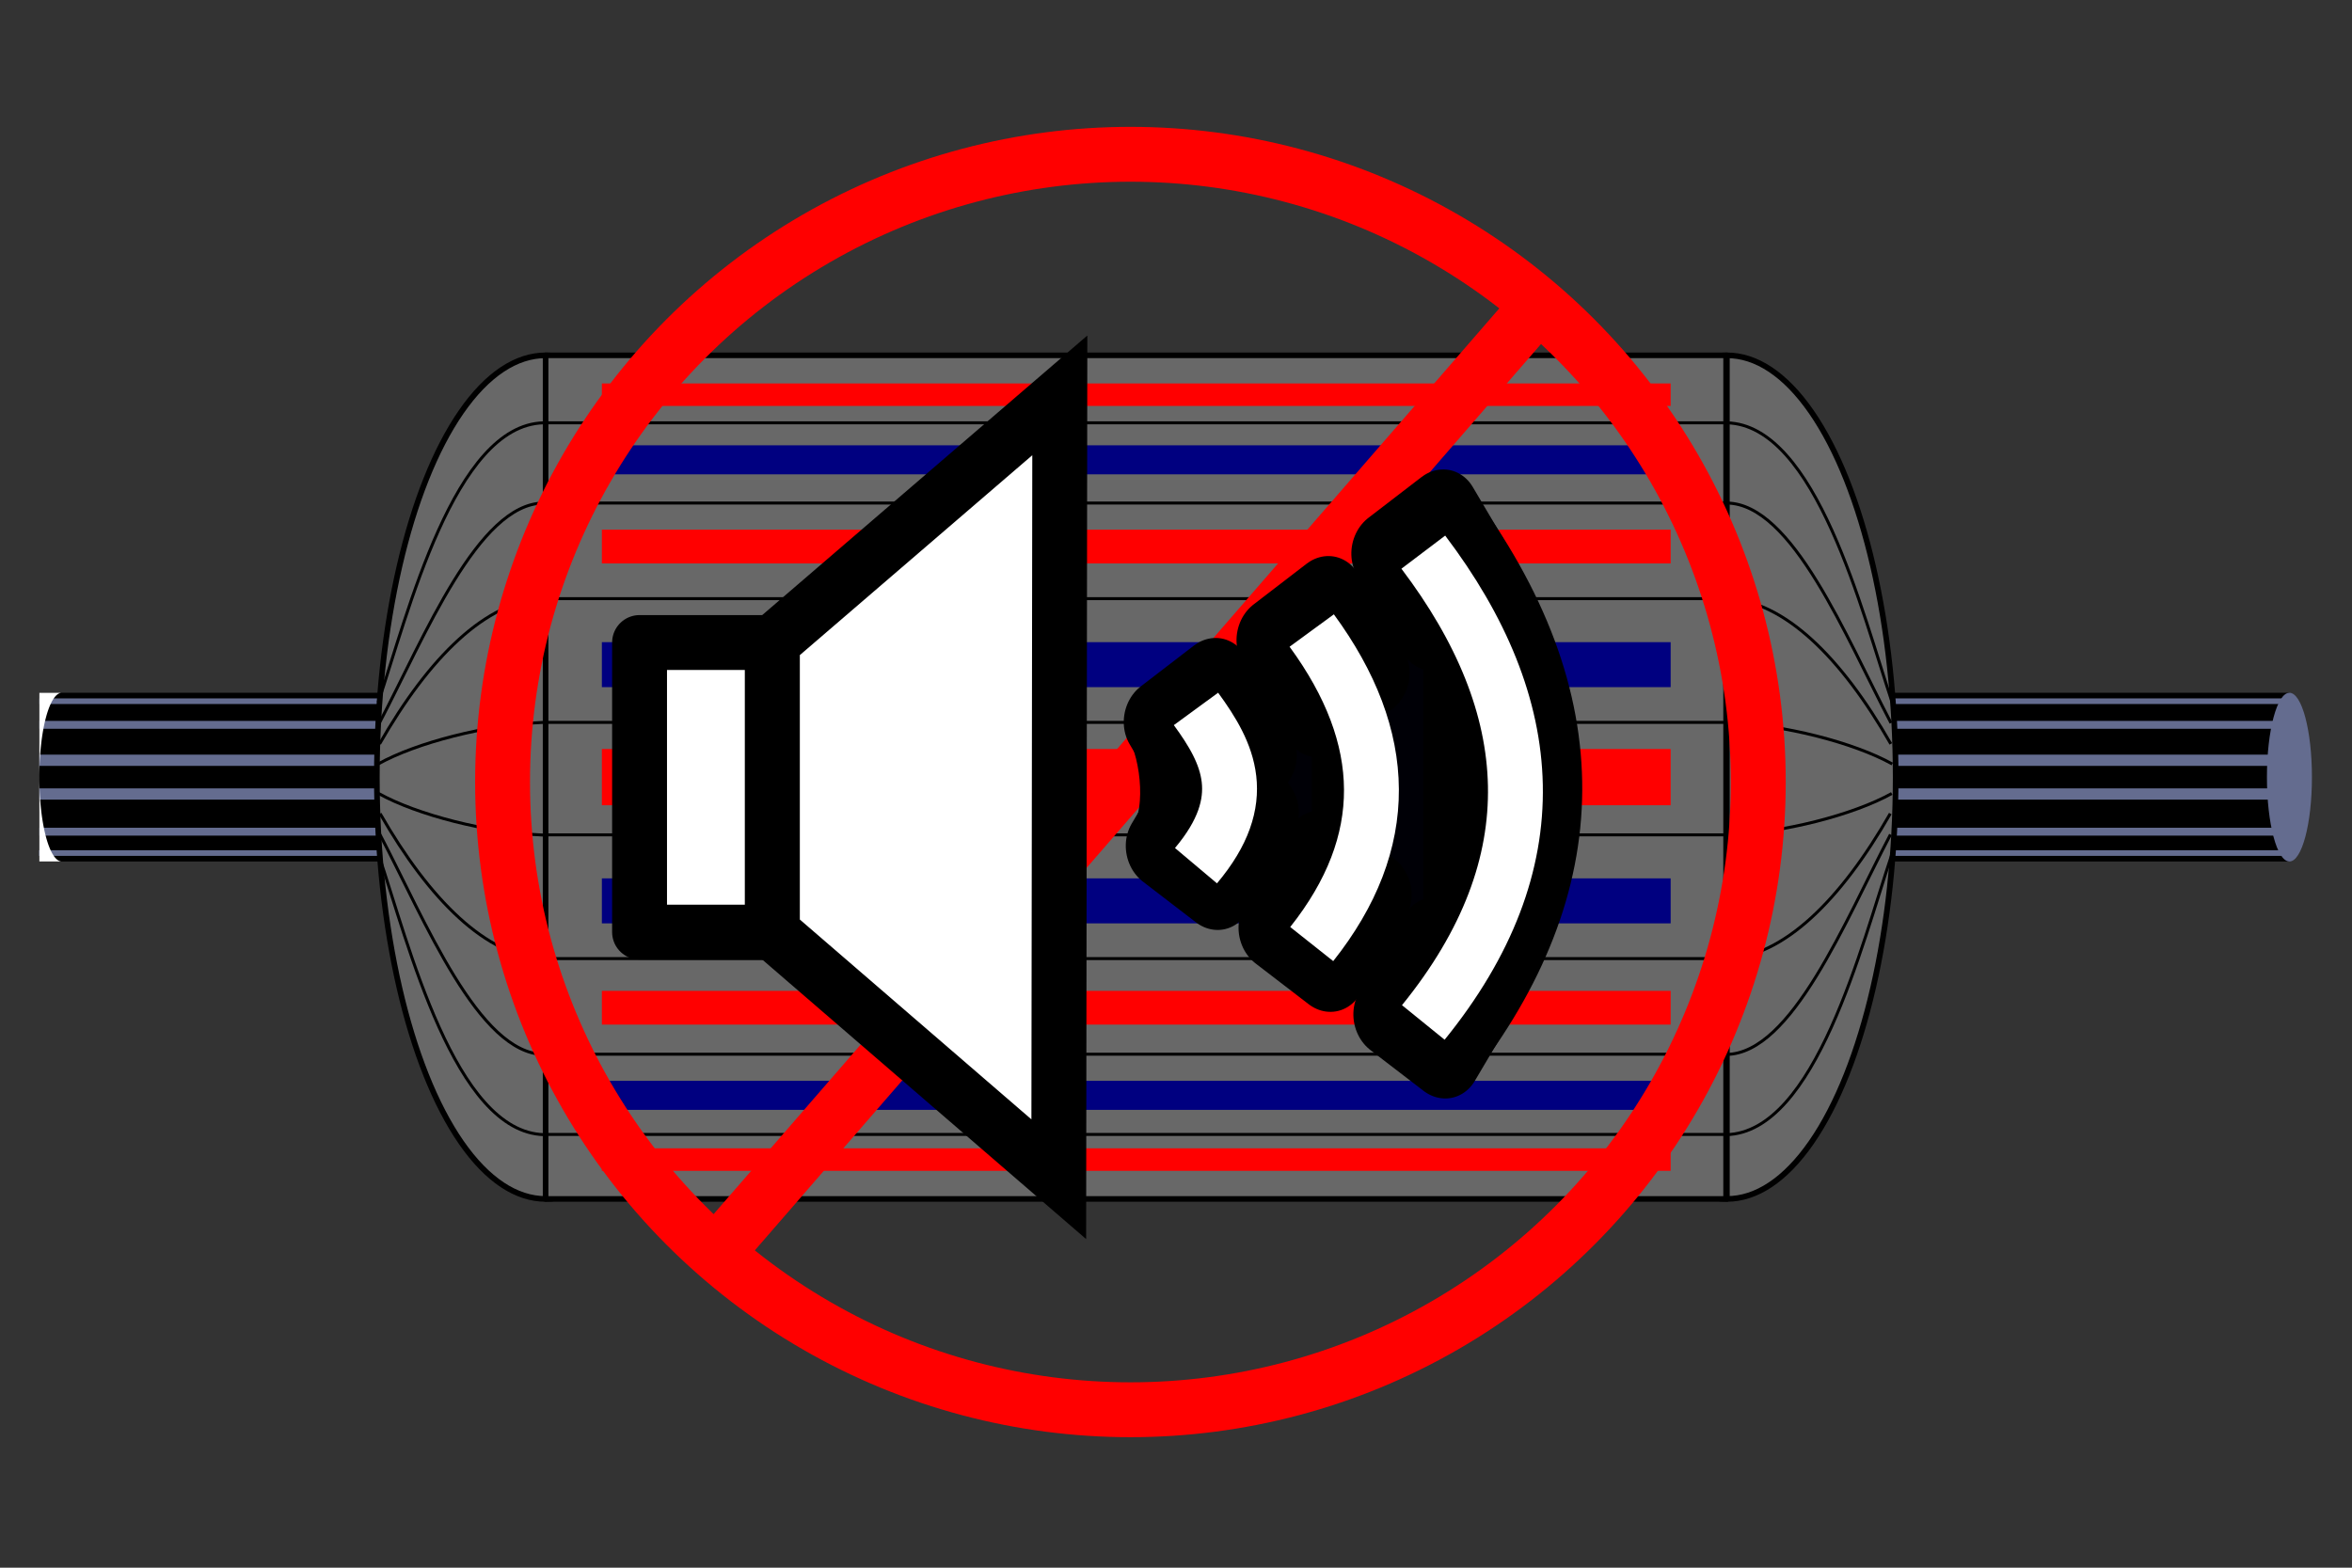 <?xml version="1.0" encoding="UTF-8" standalone="no"?>
<svg
   xmlns:dc="http://purl.org/dc/elements/1.1/"
   xmlns:cc="http://creativecommons.org/ns#"
   xmlns:rdf="http://www.w3.org/1999/02/22-rdf-syntax-ns#"
   xmlns:svg="http://www.w3.org/2000/svg"
   xmlns="http://www.w3.org/2000/svg"
   xmlns:sodipodi="http://sodipodi.sourceforge.net/DTD/sodipodi-0.dtd"
   xmlns:inkscape="http://www.inkscape.org/namespaces/inkscape"
   inkscape:export-ydpi="96"
   inkscape:export-xdpi="96"
   inkscape:export-filename="C:\Users\KB511298\Documents\t-3000\etc\Motor_QuiteMode_On.png"
   sodipodi:docname="Motor_QuiteMode_On.svg"
   inkscape:version="1.0 (4035a4fb49, 2020-05-01)"
   id="svg8"
   version="1.1"
   viewBox="0 0 300 200"
   height="200mm"
   width="300mm">
  <rect x="0" y="0" width="300" height="200" fill="#333333" stroke="none"/>
  <defs
     id="defs2">
    <inkscape:path-effect
       message="Use fill-rule evenodd on &lt;b&gt;fill and stroke&lt;/b&gt; dialog if no flatten result after convert clip to paths."
       hide_clip="false"
       flatten="false"
       inverse="true"
       lpeversion="1"
       is_visible="true"
       id="path-effect1010"
       effect="powerclip" />
    <clipPath
       clipPathUnits="userSpaceOnUse"
       id="clipPath975-8">
      <rect
         style="fill:#ffffff;fill-opacity:1;stroke:none;stroke-width:0.704;stroke-linejoin:round;stroke-miterlimit:4;stroke-dasharray:none;stroke-opacity:0.486;paint-order:fill markers stroke"
         id="rect977-7"
         width="2"
         height="15"
         x="40"
         y="90" />
    </clipPath>
    <clipPath
       id="clipPath1019"
       clipPathUnits="userSpaceOnUse">
      <rect
         style="display:block;fill:#ffffff;fill-opacity:1;stroke:none;stroke-width:0.704;stroke-linejoin:round;stroke-miterlimit:4;stroke-dasharray:none;stroke-opacity:0.486;paint-order:fill markers stroke"
         id="rect1021"
         width="2"
         height="15"
         x="40"
         y="90" />
    </clipPath>
  </defs>
  <sodipodi:namedview
     inkscape:window-maximized="1"
     inkscape:window-y="-8"
     inkscape:window-x="-8"
     inkscape:window-height="1017"
     inkscape:window-width="1920"
     showgrid="false"
     inkscape:document-rotation="0"
     inkscape:current-layer="layer1"
     inkscape:document-units="mm"
     inkscape:cy="1191.4221"
     inkscape:cx="-225.29712"
     inkscape:zoom="0.24748737"
     inkscape:pageshadow="2"
     inkscape:pageopacity="0.0"
     borderopacity="1.0"
     bordercolor="#666666"
     pagecolor="#ffffff"
     id="base" />
  <g
     id="layer1"
     inkscape:groupmode="layer"
     inkscape:label="Layer 1">
    <g
       transform="matrix(1.435,0,0,1.435,-66.731,-44.356)"
       id="g952">
      <rect
         style="fill:#000000;fill-opacity:1;stroke:none;stroke-width:3.445;stroke-linejoin:round;stroke-opacity:0.486;paint-order:fill markers stroke"
         id="rect833"
         width="200"
         height="15"
         x="50"
         y="92.5"
         ry="0" />
      <rect
         ry="0"
         y="93"
         x="50"
         height="0.5"
         width="200"
         id="rect833-9"
         style="fill:#646c8f;fill-opacity:1;stroke:none;stroke-width:0.171;stroke-linejoin:round;stroke-miterlimit:4;stroke-dasharray:none;stroke-opacity:0.486;paint-order:fill markers stroke" />
      <rect
         style="fill:#646c8f;fill-opacity:1;stroke:none;stroke-width:0.171;stroke-linejoin:round;stroke-miterlimit:4;stroke-dasharray:none;stroke-opacity:0.486;paint-order:fill markers stroke"
         id="rect833-9-1"
         width="200"
         height="0.5"
         x="49.972"
         y="106.5"
         ry="0" />
      <rect
         style="fill:#646c8f;fill-opacity:1;stroke:none;stroke-width:0.203;stroke-linejoin:round;stroke-miterlimit:4;stroke-dasharray:none;stroke-opacity:0.486;paint-order:fill markers stroke"
         id="rect833-9-4"
         width="200"
         height="0.7"
         x="50"
         y="95"
         ry="0" />
      <rect
         ry="0"
         y="104.5"
         x="50"
         height="0.7"
         width="200"
         id="rect833-9-4-9"
         style="fill:#646c8f;fill-opacity:1;stroke:none;stroke-width:0.203;stroke-linejoin:round;stroke-miterlimit:4;stroke-dasharray:none;stroke-opacity:0.486;paint-order:fill markers stroke" />
      <rect
         ry="0"
         y="98"
         x="50"
         height="1"
         width="200"
         id="rect833-9-4-0"
         style="fill:#646c8f;fill-opacity:1;stroke:none;stroke-width:0.242;stroke-linejoin:round;stroke-miterlimit:4;stroke-dasharray:none;stroke-opacity:0.486;paint-order:fill markers stroke" />
      <rect
         style="fill:#646c8f;fill-opacity:1;stroke:none;stroke-width:0.242;stroke-linejoin:round;stroke-miterlimit:4;stroke-dasharray:none;stroke-opacity:0.486;paint-order:fill markers stroke"
         id="rect833-9-4-0-2"
         width="200"
         height="1"
         x="50"
         y="101"
         ry="0" />
      <ellipse
         style="fill:#686868;fill-opacity:1;stroke:#000000;stroke-width:0.5;stroke-linejoin:round;stroke-miterlimit:4;stroke-dasharray:none;stroke-opacity:1;paint-order:fill markers stroke"
         id="path835"
         cx="95"
         cy="100"
         rx="15"
         ry="37.5" />
      <ellipse
         ry="37.5"
         rx="15"
         cy="100"
         cx="200"
         id="path835-1"
         style="fill:#686868;fill-opacity:1;stroke:#000000;stroke-width:0.5;stroke-linejoin:round;stroke-miterlimit:4;stroke-dasharray:none;stroke-opacity:1;paint-order:fill markers stroke" />
      <rect
         style="fill:#686868;fill-opacity:1;stroke:#000000;stroke-width:0.5;stroke-linejoin:round;stroke-miterlimit:4;stroke-dasharray:none;stroke-opacity:1;paint-order:fill markers stroke"
         id="rect854"
         width="105"
         height="75"
         x="95"
         y="62.5"
         ry="0" />
      <ellipse
         style="fill:#646c8f;fill-opacity:1;stroke:none;stroke-width:1.08;stroke-linejoin:round;stroke-miterlimit:4;stroke-dasharray:none;stroke-opacity:0.486;paint-order:fill markers stroke"
         id="path946"
         cx="250"
         cy="100"
         rx="2"
         ry="7.5" />
      <path
         id="rect1000"
         style="fill:#ffffff;fill-opacity:1;stroke:none;stroke-width:1.856;stroke-linejoin:round;stroke-miterlimit:4;stroke-dasharray:none;stroke-opacity:0.486;paint-order:fill markers stroke"
         d="m 50,92.5 v 7.5 A 2,7.5 0 0 1 51.997,92.5 Z m 0,7.511 v 7.489 h 2 A 2,7.5 0 0 1 50,100.011 Z" />
      <rect
         style="fill:#ff0000;fill-opacity:1;stroke:none;stroke-width:0.559;stroke-linejoin:round;stroke-miterlimit:4;stroke-dasharray:none;stroke-opacity:0.486;paint-order:fill markers stroke"
         id="rect1050"
         width="95"
         height="2"
         x="100"
         y="65" />
      <rect
         y="97.5"
         x="100"
         height="5"
         width="95"
         id="rect1050-4"
         style="fill:#ff0000;fill-opacity:1;stroke:none;stroke-width:0.884;stroke-linejoin:round;stroke-miterlimit:4;stroke-dasharray:none;stroke-opacity:0.486;paint-order:fill markers stroke" />
      <rect
         style="fill:#ff0000;fill-opacity:1;stroke:none;stroke-width:0.685;stroke-linejoin:round;stroke-miterlimit:4;stroke-dasharray:none;stroke-opacity:0.486;paint-order:fill markers stroke"
         id="rect1050-4-1"
         width="95"
         height="3"
         x="100"
         y="78" />
      <rect
         y="133"
         x="100"
         height="2"
         width="95"
         id="rect1050-0"
         style="fill:#ff0000;fill-opacity:1;stroke:none;stroke-width:0.559;stroke-linejoin:round;stroke-miterlimit:4;stroke-dasharray:none;stroke-opacity:0.486;paint-order:fill markers stroke" />
      <rect
         y="119"
         x="100"
         height="3"
         width="95"
         id="rect1050-4-1-6"
         style="fill:#ff0000;fill-opacity:1;stroke:none;stroke-width:0.685;stroke-linejoin:round;stroke-miterlimit:4;stroke-dasharray:none;stroke-opacity:0.486;paint-order:fill markers stroke" />
      <rect
         y="88"
         x="100"
         height="4"
         width="95"
         id="rect1050-4-1-3"
         style="fill:#000080;fill-opacity:1;stroke:none;stroke-width:0.79;stroke-linejoin:round;stroke-miterlimit:4;stroke-dasharray:none;stroke-opacity:0.486;paint-order:fill markers stroke" />
      <rect
         style="fill:#000080;fill-opacity:1;stroke:none;stroke-width:0.79;stroke-linejoin:round;stroke-miterlimit:4;stroke-dasharray:none;stroke-opacity:0.486;paint-order:fill markers stroke"
         id="rect1050-4-1-3-1"
         width="95"
         height="4"
         x="100"
         y="109" />
      <rect
         style="fill:#000080;fill-opacity:1;stroke:none;stroke-width:0.635;stroke-linejoin:round;stroke-miterlimit:4;stroke-dasharray:none;stroke-opacity:0.486;paint-order:fill markers stroke"
         id="rect1050-4-1-3-3"
         width="95"
         height="2.58"
         x="100"
         y="70.5" />
      <rect
         y="127"
         x="100"
         height="2.58"
         width="95"
         id="rect1050-4-1-3-3-8"
         style="fill:#000080;fill-opacity:1;stroke:none;stroke-width:0.635;stroke-linejoin:round;stroke-miterlimit:4;stroke-dasharray:none;stroke-opacity:0.486;paint-order:fill markers stroke" />
      <path
         style="fill:none;stroke:#000000;stroke-width:0.265px;stroke-linecap:butt;stroke-linejoin:miter;stroke-opacity:1"
         d="M 95,62.5 V 137.5"
         id="path1178" />
      <path
         id="path1178-6"
         d="m 200,62.5 v 75"
         style="fill:none;stroke:#000000;stroke-width:0.265px;stroke-linecap:butt;stroke-linejoin:miter;stroke-opacity:1" />
      <path
         style="fill:none;stroke:#000000;stroke-width:0.265px;stroke-linecap:butt;stroke-linejoin:miter;stroke-opacity:1"
         d="M 95,68.5 H 200"
         id="path1195"
         sodipodi:nodetypes="cc" />
      <path
         sodipodi:nodetypes="cc"
         id="path1195-9"
         d="M 95,75.632 H 200"
         style="fill:none;stroke:#000000;stroke-width:0.265px;stroke-linecap:butt;stroke-linejoin:miter;stroke-opacity:1" />
      <path
         style="fill:none;stroke:#000000;stroke-width:0.265px;stroke-linecap:butt;stroke-linejoin:miter;stroke-opacity:1"
         d="M 95,84.132 H 200"
         id="path1195-9-5"
         sodipodi:nodetypes="cc" />
      <path
         sodipodi:nodetypes="cc"
         id="path1195-9-5-4"
         d="M 95,95.132 H 200"
         style="fill:none;stroke:#000000;stroke-width:0.265px;stroke-linecap:butt;stroke-linejoin:miter;stroke-opacity:1" />
      <path
         sodipodi:nodetypes="cc"
         id="path1195-3"
         d="M 95,131.765 H 200"
         style="fill:none;stroke:#000000;stroke-width:0.265px;stroke-linecap:butt;stroke-linejoin:miter;stroke-opacity:1" />
      <path
         style="fill:none;stroke:#000000;stroke-width:0.265px;stroke-linecap:butt;stroke-linejoin:miter;stroke-opacity:1"
         d="M 95,124.632 H 200"
         id="path1195-9-7"
         sodipodi:nodetypes="cc" />
      <path
         sodipodi:nodetypes="cc"
         id="path1195-9-5-41"
         d="M 95,116.132 H 200"
         style="fill:none;stroke:#000000;stroke-width:0.265px;stroke-linecap:butt;stroke-linejoin:miter;stroke-opacity:1" />
      <path
         style="fill:none;stroke:#000000;stroke-width:0.265px;stroke-linecap:butt;stroke-linejoin:miter;stroke-opacity:1"
         d="M 95,105.132 H 200"
         id="path1195-9-5-4-0"
         sodipodi:nodetypes="cc" />
      <path
         style="fill:none;stroke:#000000;stroke-width:0.265px;stroke-linecap:butt;stroke-linejoin:miter;stroke-opacity:1"
         d="M 94.811,68.5 C 86.885,68.703 82.756,85.498 80.126,93.344"
         id="path1281"
         sodipodi:nodetypes="cc" />
      <path
         sodipodi:nodetypes="cc"
         id="path1281-4"
         d="M 94.811,75.632 C 88.996,75.702 84.235,87.539 80.226,95.184"
         style="fill:none;stroke:#000000;stroke-width:0.265px;stroke-linecap:butt;stroke-linejoin:miter;stroke-opacity:1" />
      <path
         style="fill:none;stroke:#000000;stroke-width:0.265px;stroke-linecap:butt;stroke-linejoin:miter;stroke-opacity:1"
         d="M 94.811,84.132 C 89.731,84.335 84.652,89.333 80.241,97.045"
         id="path1281-4-1"
         sodipodi:nodetypes="cc" />
      <path
         sodipodi:nodetypes="cc"
         id="path1281-4-1-8"
         d="m 94.811,95.132 c -5.08,0.203 -11.291,1.8 -14.7,3.699"
         style="fill:none;stroke:#000000;stroke-width:0.265px;stroke-linecap:butt;stroke-linejoin:miter;stroke-opacity:1" />
      <path
         sodipodi:nodetypes="cc"
         id="path1281-9"
         d="m 94.858,131.785 c -7.926,-0.203 -12.055,-16.998 -14.686,-24.844"
         style="fill:none;stroke:#000000;stroke-width:0.265px;stroke-linecap:butt;stroke-linejoin:miter;stroke-opacity:1" />
      <path
         style="fill:none;stroke:#000000;stroke-width:0.265px;stroke-linecap:butt;stroke-linejoin:miter;stroke-opacity:1"
         d="m 94.858,124.653 c -5.815,-0.069 -10.576,-11.907 -14.585,-19.552"
         id="path1281-4-9"
         sodipodi:nodetypes="cc" />
      <path
         sodipodi:nodetypes="cc"
         id="path1281-4-1-4"
         d="m 94.858,116.153 c -5.08,-0.203 -10.159,-5.201 -14.57,-12.913"
         style="fill:none;stroke:#000000;stroke-width:0.265px;stroke-linecap:butt;stroke-linejoin:miter;stroke-opacity:1" />
      <path
         style="fill:none;stroke:#000000;stroke-width:0.265px;stroke-linecap:butt;stroke-linejoin:miter;stroke-opacity:1"
         d="m 94.858,105.153 c -5.08,-0.203 -11.291,-1.8 -14.7,-3.699"
         id="path1281-4-1-8-3"
         sodipodi:nodetypes="cc" />
      <path
         id="path1178-4"
         d="M 199.811,62.5 V 137.5"
         style="fill:none;stroke:#000000;stroke-width:0.265px;stroke-linecap:butt;stroke-linejoin:miter;stroke-opacity:1" />
      <path
         sodipodi:nodetypes="cc"
         id="path1281-5"
         d="m 200,68.5 c 7.926,0.203 12.055,16.998 14.686,24.844"
         style="fill:none;stroke:#000000;stroke-width:0.265px;stroke-linecap:butt;stroke-linejoin:miter;stroke-opacity:1" />
      <path
         style="fill:none;stroke:#000000;stroke-width:0.265px;stroke-linecap:butt;stroke-linejoin:miter;stroke-opacity:1"
         d="m 200,75.632 c 5.815,0.069 10.576,11.907 14.585,19.552"
         id="path1281-4-3"
         sodipodi:nodetypes="cc" />
      <path
         sodipodi:nodetypes="cc"
         id="path1281-4-1-1"
         d="m 200,84.132 c 5.08,0.203 10.159,5.201 14.57,12.913"
         style="fill:none;stroke:#000000;stroke-width:0.265px;stroke-linecap:butt;stroke-linejoin:miter;stroke-opacity:1" />
      <path
         style="fill:none;stroke:#000000;stroke-width:0.265px;stroke-linecap:butt;stroke-linejoin:miter;stroke-opacity:1"
         d="m 200,95.132 c 5.08,0.203 11.291,1.8 14.7,3.699"
         id="path1281-4-1-8-4"
         sodipodi:nodetypes="cc" />
      <path
         style="fill:none;stroke:#000000;stroke-width:0.265px;stroke-linecap:butt;stroke-linejoin:miter;stroke-opacity:1"
         d="m 199.953,131.785 c 7.926,-0.203 12.055,-16.998 14.686,-24.844"
         id="path1281-9-6"
         sodipodi:nodetypes="cc" />
      <path
         sodipodi:nodetypes="cc"
         id="path1281-4-9-1"
         d="m 199.953,124.653 c 5.815,-0.069 10.576,-11.907 14.585,-19.552"
         style="fill:none;stroke:#000000;stroke-width:0.265px;stroke-linecap:butt;stroke-linejoin:miter;stroke-opacity:1" />
      <path
         style="fill:none;stroke:#000000;stroke-width:0.265px;stroke-linecap:butt;stroke-linejoin:miter;stroke-opacity:1"
         d="m 199.953,116.153 c 5.08,-0.203 10.159,-5.201 14.57,-12.913"
         id="path1281-4-1-4-6"
         sodipodi:nodetypes="cc" />
      <path
         sodipodi:nodetypes="cc"
         id="path1281-4-1-8-3-6"
         d="m 199.953,105.153 c 5.08,-0.203 11.291,-1.8 14.7,-3.699"
         style="fill:none;stroke:#000000;stroke-width:0.265px;stroke-linecap:butt;stroke-linejoin:miter;stroke-opacity:1" />
    </g>
    <g
       transform="translate(-5.813,-0.233)"
       id="g1614">
      <ellipse
         style="fill:none;fill-opacity:1;stroke:#ff0000;stroke-width:7;stroke-linejoin:round;stroke-miterlimit:4;stroke-dasharray:none;stroke-opacity:1;paint-order:fill markers stroke"
         id="path1391"
         cx="150"
         cy="100"
         rx="80.084"
         ry="80.084" />
      <path
         style="fill:none;stroke:#ff0000;stroke-width:7;stroke-linecap:butt;stroke-linejoin:miter;stroke-miterlimit:4;stroke-dasharray:none;stroke-opacity:1"
         d="M 203.017,38.036 97.928,159.208"
         id="path1393" />
      <g
         id="g1592"
         transform="translate(-19.139,-169.326)">
        <rect
           y="246.724"
           x="187.476"
           height="41.766"
           width="30.427"
           id="rect1573"
           style="fill:#000006;fill-opacity:1;stroke:none;stroke-width:9;stroke-linejoin:round;stroke-miterlimit:4;stroke-dasharray:none;stroke-opacity:1;paint-order:fill markers stroke" />
        <path
           sodipodi:nodetypes="cc"
           id="path1569"
           d="m 173.023,261.363 c 2.369,4.291 3.129,12.642 0.236,16.393"
           style="fill:none;stroke:#000000;stroke-width:9.5;stroke-linecap:butt;stroke-linejoin:miter;stroke-miterlimit:4;stroke-dasharray:none;stroke-opacity:1" />
        <path
           sodipodi:nodetypes="cc"
           id="path1571"
           d="m 208.828,234.646 c 18.279,24.437 17.482,47.657 0.236,69.826"
           style="fill:none;stroke:#000000;stroke-width:9;stroke-linecap:butt;stroke-linejoin:miter;stroke-miterlimit:4;stroke-dasharray:none;stroke-opacity:1" />
        <rect
           transform="matrix(0.793,0.609,0.509,-0.861,0,0)"
           y="-115.053"
           x="310.49"
           height="11.475"
           width="8.547"
           id="rect1501-5-5"
           style="fill:none;fill-opacity:1;stroke:#000000;stroke-width:10.037;stroke-linejoin:round;stroke-miterlimit:4;stroke-dasharray:none;stroke-opacity:1;paint-order:fill markers stroke" />
        <rect
           style="fill:none;fill-opacity:1;stroke:#000000;stroke-width:10.037;stroke-linejoin:round;stroke-miterlimit:4;stroke-dasharray:none;stroke-opacity:1;paint-order:fill markers stroke"
           id="rect1501-5-0-6"
           width="8.547"
           height="11.475"
           x="328.86"
           y="-114.895"
           transform="matrix(0.793,0.609,0.509,-0.861,0,0)" />
        <rect
           style="fill:none;fill-opacity:1;stroke:#000000;stroke-width:10.037;stroke-linejoin:round;stroke-miterlimit:4;stroke-dasharray:none;stroke-opacity:1;paint-order:fill markers stroke"
           id="rect1501-0"
           width="8.547"
           height="11.475"
           x="292.66"
           y="-115.53"
           transform="matrix(0.793,0.609,0.509,-0.861,0,0)" />
        <rect
           style="fill:none;fill-opacity:1;stroke:#000000;stroke-width:10.037;stroke-linejoin:round;stroke-miterlimit:4;stroke-dasharray:none;stroke-opacity:1;paint-order:fill markers stroke"
           id="rect1501-5"
           width="8.547"
           height="11.475"
           x="33.838"
           y="315.452"
           transform="matrix(0.793,-0.609,0.509,0.861,0,0)" />
        <rect
           transform="matrix(0.793,-0.609,0.509,0.861,0,0)"
           y="315.61"
           x="52.208"
           height="11.475"
           width="8.547"
           id="rect1501-5-0"
           style="fill:none;fill-opacity:1;stroke:#000000;stroke-width:10.037;stroke-linejoin:round;stroke-miterlimit:4;stroke-dasharray:none;stroke-opacity:1;paint-order:fill markers stroke" />
        <rect
           transform="matrix(0.793,-0.609,0.509,0.861,0,0)"
           y="314.975"
           x="16.008"
           height="11.475"
           width="8.547"
           id="rect1501"
           style="fill:none;fill-opacity:1;stroke:#000000;stroke-width:10.037;stroke-linejoin:round;stroke-miterlimit:4;stroke-dasharray:none;stroke-opacity:1;paint-order:fill markers stroke" />
        <path
           style="fill:#000000;stroke:#000000;stroke-width:5;stroke-linecap:butt;stroke-linejoin:miter;stroke-miterlimit:4;stroke-dasharray:none;stroke-opacity:1"
           d="m 177.5,260 c 4.124,5.636 7.106,11.557 0,20"
           id="path1431-4"
           sodipodi:nodetypes="cc" />
        <path
           sodipodi:nodetypes="cc"
           id="path1431-0-5"
           d="m 192.263,250 c 10.022,13.685 10.29,27.028 0,40"
           style="fill:#000000;stroke:#000000;stroke-width:5;stroke-linecap:butt;stroke-linejoin:miter;stroke-miterlimit:4;stroke-dasharray:none;stroke-opacity:1" />
        <path
           style="fill:#000000;stroke:#000000;stroke-width:5;stroke-linecap:butt;stroke-linejoin:miter;stroke-miterlimit:4;stroke-dasharray:none;stroke-opacity:1"
           d="m 206.496,240 c 14.838,19.608 16.478,39.679 0,60"
           id="path1431-0-6-8"
           sodipodi:nodetypes="cc" />
        <rect
           ry="0"
           y="251.528"
           x="106.528"
           height="36.944"
           width="16.944"
           id="rect1397"
           style="fill:#ffffff;fill-opacity:1;stroke:#000000;stroke-width:7;stroke-linejoin:round;stroke-miterlimit:4;stroke-dasharray:none;stroke-opacity:1;paint-order:fill markers stroke" />
        <path
           sodipodi:nodetypes="cccc"
           id="path1429"
           d="M 123.472,288.472 160,320 160.132,220 123.472,251.528 Z"
           style="fill:#ffffff;fill-opacity:1;stroke:#000000;stroke-width:7;stroke-linecap:butt;stroke-linejoin:miter;stroke-miterlimit:4;stroke-dasharray:none;stroke-opacity:1" />
        <path
           sodipodi:nodetypes="cc"
           id="path1431"
           d="m 177.5,260 c 4.124,5.636 7.106,11.557 0,20"
           style="fill:none;stroke:#ffffff;stroke-width:7;stroke-linecap:butt;stroke-linejoin:miter;stroke-miterlimit:4;stroke-dasharray:none;stroke-opacity:1" />
        <path
           style="fill:none;stroke:#ffffff;stroke-width:7;stroke-linecap:butt;stroke-linejoin:miter;stroke-miterlimit:4;stroke-dasharray:none;stroke-opacity:1"
           d="m 192.263,250 c 10.022,13.685 10.29,27.028 0,40"
           id="path1431-0"
           sodipodi:nodetypes="cc" />
        <path
           sodipodi:nodetypes="cc"
           id="path1431-0-6"
           d="m 206.496,240 c 14.838,19.608 16.478,39.679 0,60"
           style="fill:none;stroke:#ffffff;stroke-width:7;stroke-linecap:butt;stroke-linejoin:miter;stroke-miterlimit:4;stroke-dasharray:none;stroke-opacity:1" />
      </g>
    </g>
  </g>
</svg>
